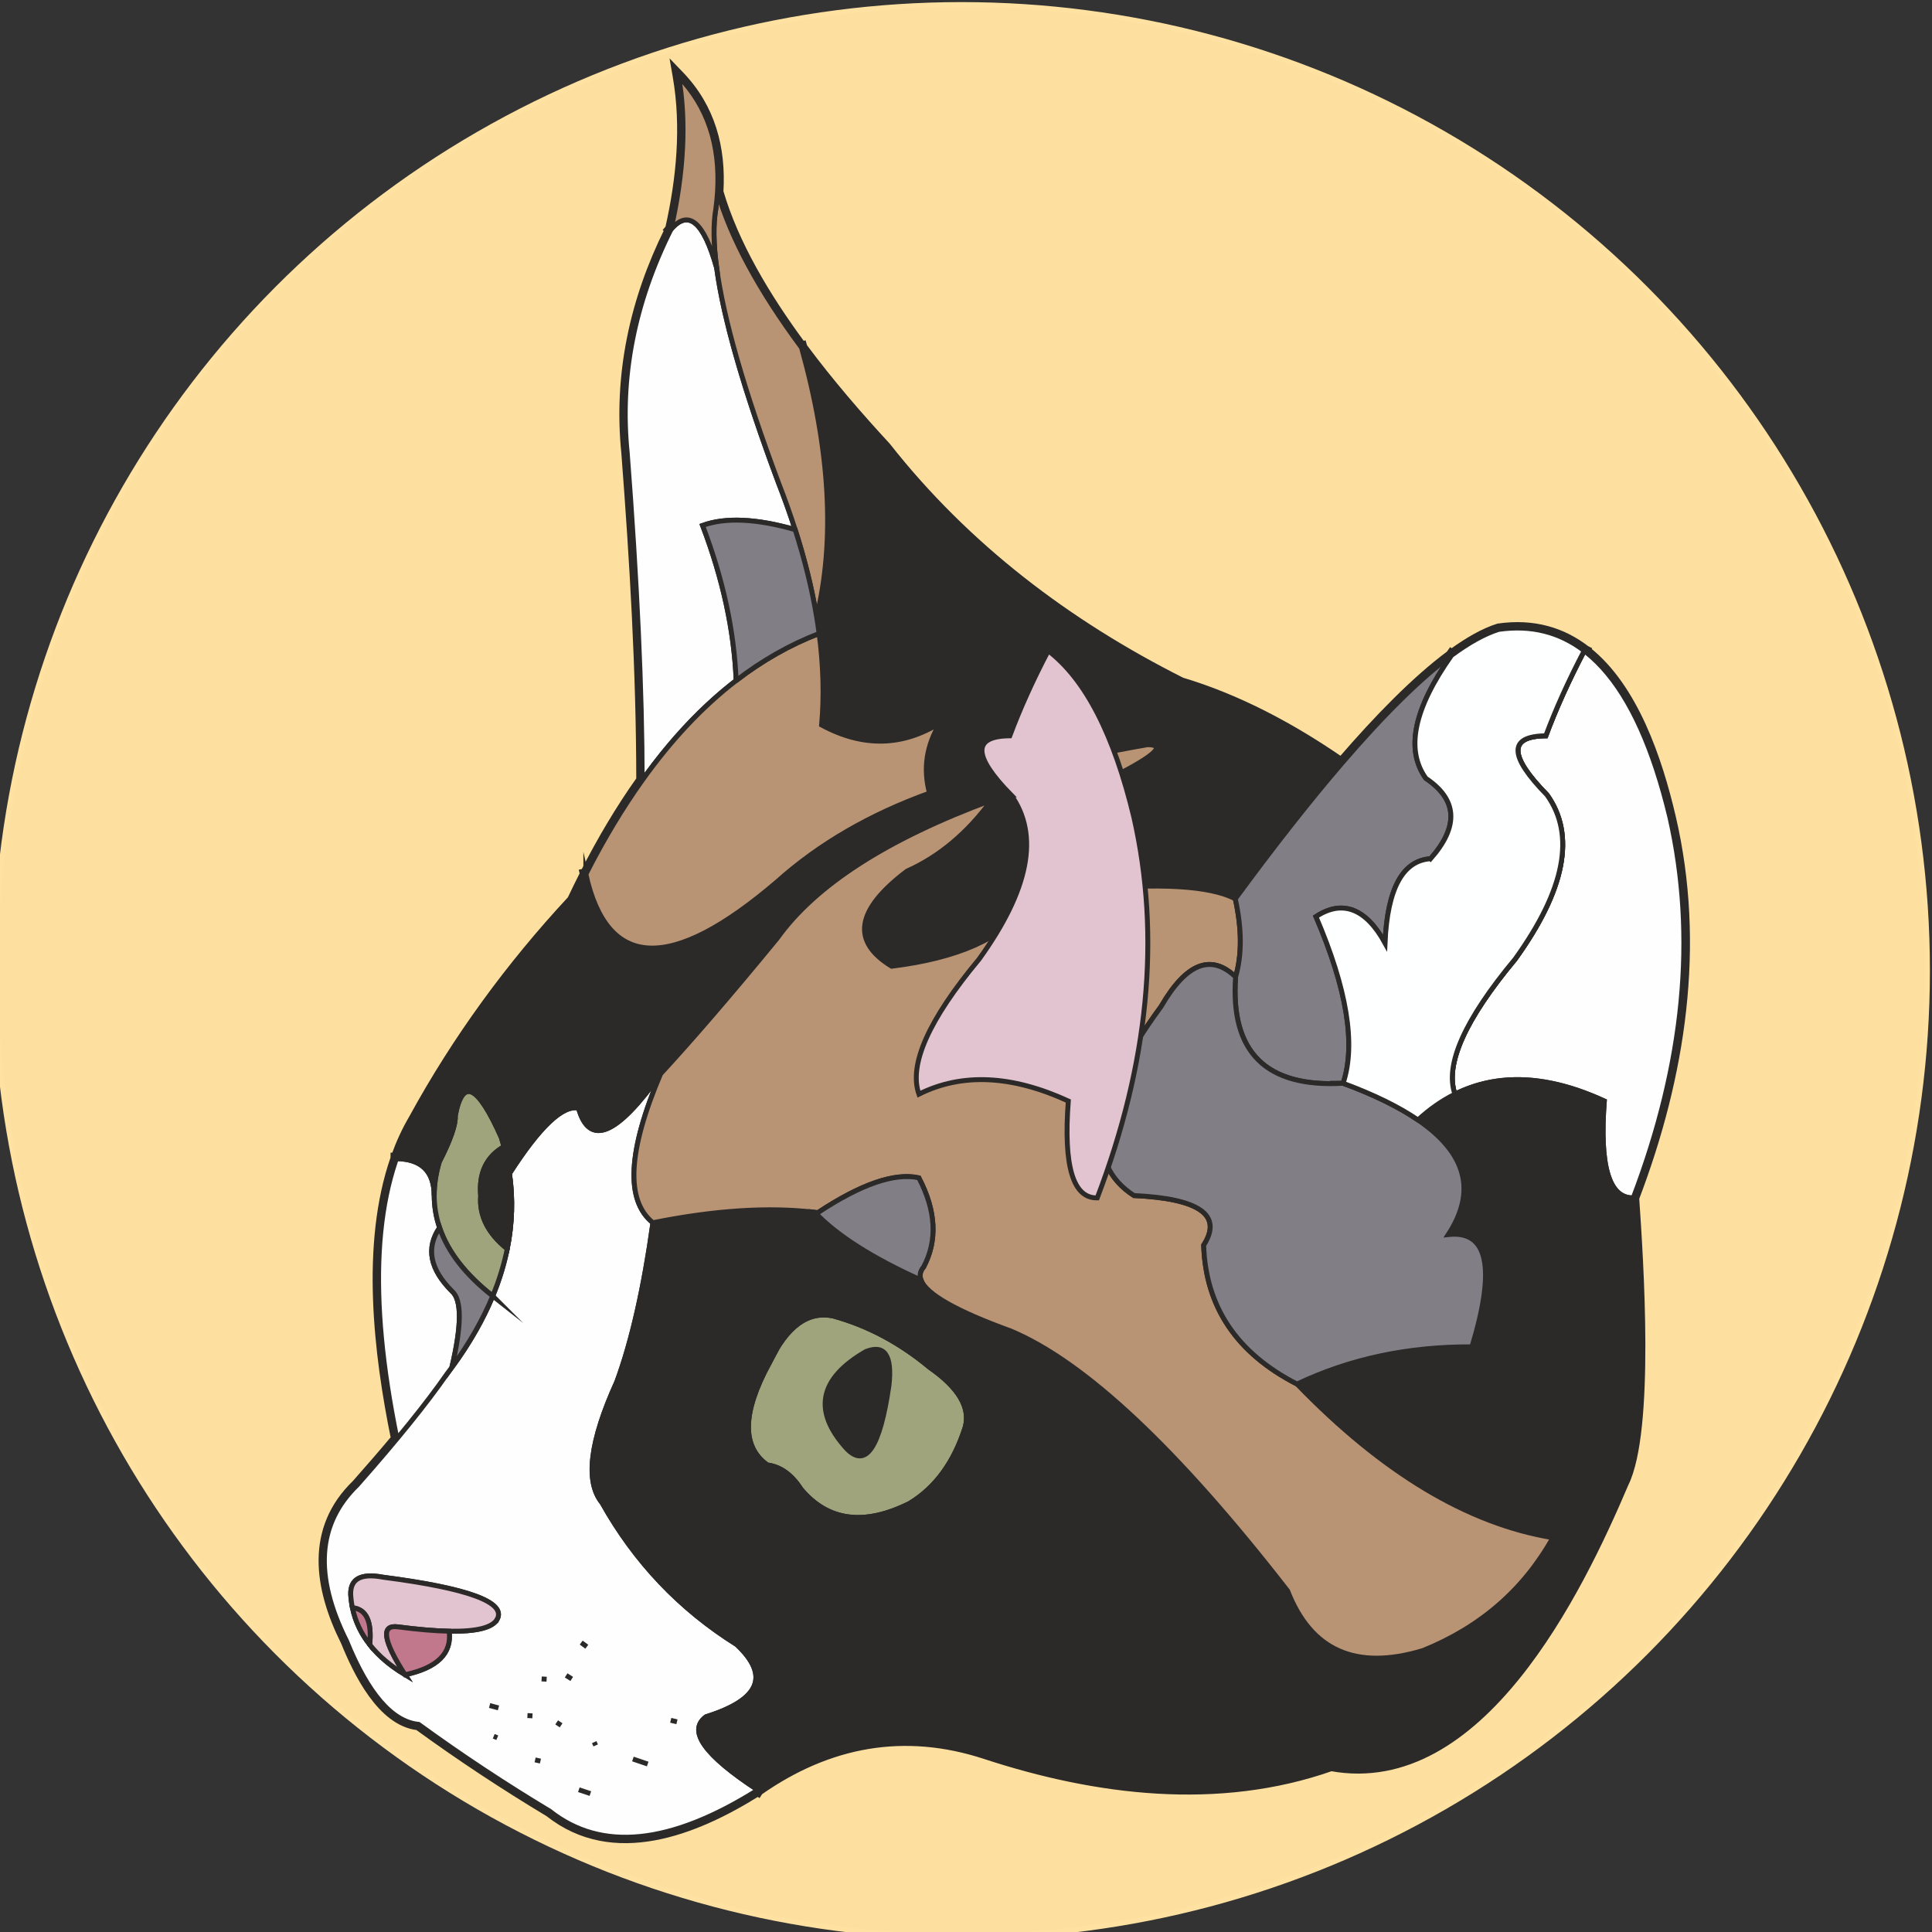 <?xml version="1.0" encoding="UTF-8"?>
<!DOCTYPE svg PUBLIC "-//W3C//DTD SVG 1.1//EN" "http://www.w3.org/Graphics/SVG/1.1/DTD/svg11.dtd">
<!-- Creator: CorelDRAW -->
<svg xmlns="http://www.w3.org/2000/svg" xml:space="preserve" width="30mm" height="30mm" version="1.1" style="shape-rendering:geometricPrecision; text-rendering:geometricPrecision; image-rendering:optimizeQuality; fill-rule:evenodd; clip-rule:evenodd"
viewBox="0 0 3000 3000"
 xmlns:xlink="http://www.w3.org/1999/xlink"
 xmlns:xodm="http://www.corel.com/coreldraw/odm/2003">
 <rect x="0" y="0" width="3000" height="3000" fill="#333333" stroke="none"/>
 <defs>
  <style type="text/css">
   <![CDATA[
    .str1 {stroke:#2B2A29;stroke-width:10;stroke-miterlimit:22.926}
    .str2 {stroke:#2B2A29;stroke-width:7.62;stroke-miterlimit:22.926}
    .str0 {stroke:#FFE2A2;stroke-width:7.62;stroke-miterlimit:22.926}
    .fil2 {fill:none}
    .fil3 {fill:#2B2A29}
    .fil8 {fill:#817E85}
    .fil4 {fill:#9FA47C}
    .fil7 {fill:#B89474}
    .fil6 {fill:#C1788C}
    .fil5 {fill:#E2C4D0}
    .fil0 {fill:#FDE09F}
    .fil1 {fill:#FEFEFE}
    .fil9 {fill:#FEFFFF}
   ]]>
  </style>
 </defs>
 <g id="Слой_x0020_1">
  <circle class="fil0 str0" cx="1492.93" cy="1507.07" r="1500"/>
  <path class="fil1 str1" d="M611.36 1798.38l0.05 -3.46 1.16 0.02c7.43,-20.67 16.48,-40.4 27.4,-58.93 67.45,-123.39 150.41,-236.88 246.07,-339.86 6.18,-13.08 12.58,-26.18 19.23,-39.25l-0.58 -2.61 2.14 -0.47c25.11,-49.12 53.65,-97.81 86.18,-143.53 -0.2,-168.72 -10.32,-338.8 -23.19,-506.89 -12.32,-121.37 12.95,-237.26 66.87,-346.21l-0.69 -0.6 2.03 -2.39c17.24,-76.39 25.09,-157.43 11.64,-235.04l-2.32 -13.38 9.42 9.78c49.11,51 65.59,114.19 61.55,182.04 23.52,80.27 72.09,162.1 127.7,237.35l1.44 -0.4 1.06 3.74c41.78,56.18 87.38,108.59 129.25,153.88 123.12,156.51 280.28,275.6 457.52,364.84 88.31,26.45 171.39,71.09 247.01,123.15 55.67,-64.42 114.53,-125.01 168.12,-164.8 0.04,-0.06 0.08,-0.11 0.11,-0.17l2.41 -3.38 1.18 0.84c25.63,-18.66 50.03,-32.43 72.22,-39.42 55.78,-8.04 100.7,6.45 136.99,34.28l2.31 1.2 -0.22 0.42c73.24,57.71 110.87,170.02 131.66,259.07 46.67,199.91 15.52,402.75 -56.73,592.49 6.37,93.06 24.59,360.49 -16.49,443.34 -71.98,169.3 -225.5,482.95 -456.74,441.21 -175.14,61.42 -364.49,38.03 -537.51,-18.7 -125.26,-41.05 -242.25,-19.42 -349.82,55.84l-1.84 2.82 -1.25 -0.8c-96.63,60.35 -224.15,111.56 -325.19,31.56 -69.6,-41.87 -137.32,-86.59 -203,-134.35 -57.89,-6.84 -95.19,-84.9 -114.16,-131.62 -42.22,-84.34 -55.82,-176.18 17.2,-246.83 20.14,-22.8 40.49,-46.12 60.39,-69.93 -26.45,-129.69 -47.24,-301.03 -0.58,-434.85z"/>
  <path class="fil2 str2" d="M616.38 2234.11c-45.66,-222.57 -36.43,-388.09 27.25,-496.12 66.32,-121.33 148.3,-234.49 245.91,-339.48 102.62,-217.94 230.07,-356.21 382.37,-414.83m-506.82 1028.8c-78.46,-61.51 -106.09,-130.98 -82.92,-208.44 17.4,-34.1 25.67,-57.96 24.78,-71.56 11.19,-59.71 35.06,-48.39 71.56,33.95 37.45,121.28 9.3,243.63 -84.42,367.04 -31.4,45.33 -77.89,102.84 -139.46,172.49 -61.9,59.89 -67.39,140.63 -16.51,242.25 33.31,82.05 70.63,125.19 111.94,129.38 65.08,47.37 132.98,92.32 203.71,134.88 79.86,63.22 187.52,52.21 322.98,-33.02 111.63,-78.45 229.69,-97.4 354.16,-56.86 202.76,66.74 381.38,72.86 535.87,18.35 164.87,30.53 315.97,-115.65 453.27,-438.6 27.14,-54.73 32.51,-202.17 16.09,-442.27m-1266.74 -686.39c22.04,-122.84 1.85,-264.15 -60.55,-423.91 -78.12,-209.14 -110.54,-351.04 -97.27,-425.77 11.43,-85.14 -7.85,-153.65 -57.8,-205.55 12.13,70.05 8.16,149.28 -11.92,237.68 -57.15,114.29 -79.78,229.91 -67.91,346.85 15.37,200.51 23.11,370.07 23.23,508.68m-379.23 1314.54c-26.82,-3.66 -23.14,21.12 11.01,74.31 -53.29,-32.11 -81.41,-73.71 -84.42,-124.77 -0.56,-24.27 16.26,-33.13 50.47,-26.62 131.98,17.11 191.02,38.83 177.07,65.14 -10.92,20.01 -62.31,23.97 -154.13,11.94zm11.01 74.31c50.12,-10.72 72.94,-33.26 68.47,-67.59m-123.32 20.84c3.53,-36.06 -5.43,-55.14 -26.85,-57.25m746.93 -452.95c-39.61,-8.54 -72.96,15.93 -100.02,73.42 -41.7,76.88 -42.63,129.47 -2.74,157.81 20.48,2.63 37.92,15.17 52.3,37.62 42,49.95 98.28,57.29 168.83,22.02 40.28,-24.48 69.03,-63.93 86.25,-118.36 8.19,-30.53 -10.16,-61.43 -55.05,-92.68 -46.09,-38.43 -95.94,-65.03 -149.57,-79.83zm86.25 107.37c-14.01,97.07 -36.02,129.78 -66.06,98.18 -52.65,-58.28 -42.56,-108.43 30.27,-150.48 28.97,-11.43 40.91,5.99 35.79,52.3zm-597.87 -370.43c-27.22,15.69 -39.27,41.14 -36.16,76.35 -2.38,30.89 11.36,58.33 41.24,82.29m1097.01 -497.48c201.72,-280.17 349.16,-434.95 442.28,-464.31 126.46,-18.24 215.16,79.02 266.09,291.8 41.89,184.76 22.92,381.73 -56.89,590.92 -37.68,0.75 -52.66,-49.4 -44.96,-150.44 -114.38,-52.54 -210.83,-42.71 -289.34,29.44m-1089.02 -1323.14c-20.06,-71.67 -43.71,-91.6 -70.96,-59.8m1041.28 829.68c-126.23,-87.53 -248.05,-136.83 -365.47,-147.9m116.05 22.98c-188.91,-95.05 -341.99,-217.09 -459.23,-366.15 -140.94,-152.39 -227.72,-284.6 -260.34,-396.61m62.6 2481.32c-82.97,-54.24 -109.73,-92.14 -80.3,-113.73 83.45,-26.1 99.36,-63.42 47.72,-111.96 -88.31,-55.27 -158.06,-128.69 -209.21,-220.2 -26.76,-32.77 -19.13,-95.47 22.94,-188.11 23.23,-63.21 41.89,-145.49 55.98,-246.82 -42.97,-34.39 -38.98,-111.47 11.92,-231.23 50.54,-54.82 110.79,-124.85 180.77,-210.12 59.31,-82.96 170.34,-154.54 333.09,-214.71 -37.41,51.1 -81.15,87.8 -131.22,110.1 -79.24,59.9 -87.2,109.14 -23.86,147.73 102.45,-12.79 170.96,-43.07 205.54,-90.84 51.2,-127.23 81.78,-136.41 91.76,-27.52 118.02,-11.47 196.77,-6.92 236.26,13.6m-904.26 502.99c98.16,-19.73 183.5,-24.94 256.01,-15.58 67.1,-44.37 119.4,-62.41 156.9,-54.12 26.71,51.11 29.17,97.3 7.34,138.55 -21.81,25.51 23.16,58.53 134.9,99.09 115.05,48.08 258.5,182.65 430.33,403.72 36.36,93.12 106.41,124.01 210.12,92.68 89.24,-35.88 156.54,-94.3 201.87,-175.25 -132.07,-21.68 -264.51,-101.2 -397.31,-238.57 -93.54,-47.9 -141.87,-119.77 -144.98,-215.64 29.89,-46.6 -6.21,-72.29 -108.27,-77.08 -78.44,-50.55 -64.37,-148.44 42.2,-293.62 38.9,-67.1 77.44,-82.4 115.62,-45.88 9.97,-34.18 9.81,-74.62 -0.47,-121.29m95.9 753.51c82.15,-39.07 172.69,-58.33 271.59,-57.8 37.27,-123.03 25.03,-181.14 -36.7,-174.35 61.13,-93.54 6.68,-171.85 -163.33,-234.91 -119.68,6.95 -175.35,-48.1 -166.99,-165.16m166.99 165.16c20.01,-60.22 5.95,-146.48 -42.2,-258.75 41.47,-27.39 78.17,-12.1 107.26,40.98 3.75,-86.07 28.27,-128.09 70.75,-130.91 44.32,-50.26 41.88,-91.86 -7.34,-124.77 -31.97,-44.59 -18.68,-108.25 39.87,-191.04m206.07 -7.12c-24.03,45.82 -43.92,89.86 -59.67,132.07 -58.24,0.57 -57.62,31.15 1.84,91.76 44.54,62.24 28.03,147.27 -49.56,255.1 -78.29,93.99 -109.44,163.84 -93.4,209.59m-1024.49 -876.58c-60.33,-17.22 -108.24,-19.38 -143.76,-6.51 31.61,83.03 48.99,163.31 52.14,240.83m124.96 -98.8c28.87,-119.19 21.02,-258.62 -23.5,-418.27m-453.46 1282.54c46.78,-72.82 82.52,-106.66 107.2,-101.57 17.01,60.28 59.5,42.53 127.49,-53.24m-116.14 -309.96c33.13,148.99 132.11,152.9 296.97,11.76 65.22,-58.4 144.14,-104.27 236.73,-137.62 -10.27,-37.85 -4.77,-74.26 16.51,-109.2 -58.87,36.83 -120.24,37.96 -184.1,3.37m363.03 140.69c-50.26,-2.1 -64.62,-25.34 -43.12,-69.75 60.87,-16.03 122.95,-29.49 186.27,-40.37 29.03,0.27 12.21,16.49 -50.48,48.62 -42.06,7.74 -72.95,28.24 -92.67,61.5zm-1023.29 532.7c38.95,0.57 58.54,19.66 58.72,57.29m8.36 49.88c-21.43,31.55 -14.96,64.48 19.37,98.76 15.2,13.31 15.07,52.74 -0.35,118.3m221.08 581.84l2.29 5.06m-22.48 -159.66l8.72 6.41m-70.2 50.01l7.8 0.45m30.29 -5.95l8.7 5.5m-127.54 41.31l13.76 3.66m44.97 11.92l7.81 0.45m37.61 10.11l6.88 4.59m111.5 52.3l22.94 7.79m35.77 -67.89l9.65 2.3m-152.34 105.51l17.9 5.97m-85.8 -52.3l8.27 1.84m-72.5 -38.54l5.5 2.28m493.02 -815.86c33.73,35.77 88.73,70.83 164.95,105.22"/>
  <path class="fil3 str2" d="M1314.38 2249.11c30.04,31.6 52.05,-1.11 66.06,-98.18 5.12,-46.31 -6.82,-63.73 -35.79,-52.3 -72.83,42.05 -82.92,92.2 -30.27,150.48z"/>
  <path class="fil4 str2" d="M787.65 1939.14c7.84,-39.09 8.99,-78.07 3.46,-116.93 -2.01,-13.91 -4.85,-27.82 -8.54,-41.71 -27.22,15.69 -39.27,41.14 -36.16,76.35 -2.38,30.89 11.36,58.33 41.24,82.29z"/>
  <path class="fil4 str2" d="M1194.17 2116.98c-41.7,76.88 -42.63,129.47 -2.74,157.81 20.48,2.63 37.92,15.17 52.3,37.62 42,49.95 98.28,57.29 168.83,22.02 40.28,-24.48 69.03,-63.93 86.25,-118.36 8.19,-30.53 -10.16,-61.43 -55.05,-92.68 -46.09,-38.43 -95.94,-65.03 -149.57,-79.83 -39.61,-8.54 -72.96,15.93 -100.02,73.42zm120.21 132.13c-52.65,-58.28 -42.56,-108.43 30.27,-150.48 28.97,-11.43 40.91,5.99 35.79,52.3 -14.01,97.07 -36.02,129.78 -66.06,98.18z"/>
  <path class="fil4 str2" d="M765.09 2012.48c10.14,-24.48 17.66,-48.93 22.56,-73.34 -29.88,-23.96 -43.62,-51.4 -41.24,-82.29 -3.11,-35.21 8.94,-60.66 36.16,-76.35 -1.26,-4.7 -2.6,-9.37 -4.06,-14.07 -36.5,-82.34 -60.37,-93.66 -71.56,-33.95 0.89,13.6 -7.38,37.46 -24.78,71.56 -5.35,17.89 -7.99,35.35 -7.94,52.39 0.08,17.04 2.86,33.68 8.36,49.88 12.8,37.69 40.3,73.08 82.5,106.17z"/>
  <path class="fil3 str2" d="M746.41 1856.85c-2.38,30.89 11.36,58.33 41.24,82.29 7.84,-39.09 8.99,-78.07 3.46,-116.93 -2.01,-13.91 -4.85,-27.82 -8.54,-41.71 -27.22,15.69 -39.27,41.14 -36.16,76.35z"/>
  <path class="fil3 str2" d="M1013.88 1898.63c-14.09,101.33 -32.75,183.61 -55.98,246.82 -42.07,92.64 -49.7,155.34 -22.94,188.11 51.15,91.51 120.9,164.93 209.21,220.2 51.64,48.54 35.73,85.86 -47.72,111.96 -29.43,21.59 -2.67,59.49 80.3,113.73 111.63,-78.45 229.69,-97.4 354.16,-56.86 202.76,66.74 381.38,72.86 535.87,18.35 164.87,30.53 315.97,-115.65 453.27,-438.6 27.14,-54.73 32.51,-202.17 16.09,-442.27 -37.68,0.75 -52.66,-49.4 -44.96,-150.44 -87.91,-40.38 -165.23,-43.93 -231.96,-10.63 -20.08,10.01 -39.22,23.37 -57.38,40.07 75.29,51.44 90.98,110.75 47.09,177.93 61.73,-6.79 73.97,51.32 36.7,174.35 -98.9,-0.53 -189.44,18.73 -271.59,57.8 132.8,137.37 265.24,216.89 397.31,238.57 -45.33,80.95 -112.63,139.37 -201.87,175.25 -103.71,31.33 -173.76,0.44 -210.12,-92.68 -171.83,-221.07 -315.28,-355.64 -430.33,-403.72 -84.24,-30.57 -130.53,-56.87 -138.87,-78.88 -76.22,-34.39 -131.22,-69.45 -164.95,-105.22 -71.49,-8.54 -155.27,-3.15 -251.33,16.16zm229.85 413.78c-14.38,-22.45 -31.82,-34.99 -52.3,-37.62 -39.89,-28.34 -38.96,-80.93 2.74,-157.81 27.06,-57.49 60.41,-81.96 100.02,-73.42 53.63,14.8 103.48,41.4 149.57,79.83 44.89,31.25 63.24,62.15 55.05,92.68 -17.22,54.43 -45.97,93.88 -86.25,118.36 -70.55,35.27 -126.83,27.93 -168.83,-22.02z"/>
  <path class="fil5 str2" d="M772.08 2514.26c13.95,-26.31 -45.09,-48.03 -177.07,-65.14 -34.21,-6.51 -51.03,2.35 -50.47,26.62 0.4,7.1 1.31,14.03 2.72,20.77 21.42,2.11 30.38,21.19 26.85,57.25 13.62,17.35 31.89,32.92 54.85,46.75 -34.15,-53.19 -37.83,-77.97 -11.01,-74.31 31.14,4.08 57.65,6.32 79.48,6.72 42.56,0.76 67.44,-5.44 74.65,-18.66z"/>
  <path class="fil6 str2" d="M697.43 2532.92c-21.83,-0.4 -48.34,-2.64 -79.48,-6.72 -26.82,-3.66 -23.14,21.12 11.01,74.31 50.12,-10.72 72.94,-33.26 68.47,-67.59z"/>
  <path class="fil6 str2" d="M574.11 2553.76c3.53,-36.06 -5.43,-55.14 -26.85,-57.25 4.29,20.84 13.25,39.92 26.85,57.25z"/>
  <path class="fil3 str2" d="M791.11 1822.21c46.78,-72.82 82.52,-106.66 107.2,-101.57 17.01,60.28 59.5,42.53 127.49,-53.24 50.54,-54.82 110.79,-124.85 180.77,-210.12 59.31,-82.96 170.34,-154.54 333.09,-214.71 -37.41,51.1 -81.15,87.8 -131.22,110.1 -79.24,59.9 -87.2,109.14 -23.86,147.73 102.45,-12.79 170.96,-43.07 205.54,-90.84 51.2,-127.23 81.78,-136.41 91.76,-27.52 118.02,-11.47 196.77,-6.92 236.26,13.6 60.12,-81.8 115.12,-151.74 165,-209.83 -85.14,-59.04 -168.28,-100.67 -249.42,-124.92 -188.91,-95.05 -341.99,-217.09 -459.23,-366.15 -50.17,-54.25 -93.48,-105.94 -129.92,-155.07 44.52,159.65 52.37,299.08 23.5,418.27 1.44,8.65 2.71,17.22 3.84,25.74 6.55,49.66 7.84,97.01 3.86,142.07 63.86,34.59 125.23,33.46 184.1,-3.37 -21.28,34.94 -26.78,71.35 -16.51,109.2 -92.59,33.35 -171.51,79.22 -236.73,137.62 -164.86,141.14 -263.84,137.23 -296.97,-11.76 -6.81,13.36 -13.51,27.05 -20.12,41.07 -97.61,104.99 -179.59,218.15 -245.91,339.48 -11.01,18.68 -20.39,39.07 -28.12,61.15 38.95,0.57 58.54,19.66 58.72,57.29 -0.05,-17.04 2.59,-34.5 7.94,-52.39 17.4,-34.1 25.67,-57.96 24.78,-71.56 11.19,-59.71 35.06,-48.39 71.56,33.95 1.46,4.7 2.8,9.37 4.06,14.07 3.69,13.89 6.53,27.8 8.54,41.71zm847.69 -555.77c-50.26,-2.1 -64.62,-25.34 -43.12,-69.75 60.87,-16.03 122.95,-29.49 186.27,-40.37 29.03,0.27 12.21,16.49 -50.48,48.62 -42.06,7.74 -72.95,28.24 -92.67,61.5z"/>
  <path class="fil7 str2" d="M909.66 1357.44c33.13,148.99 132.11,152.9 296.97,11.76 65.22,-58.4 144.14,-104.27 236.73,-137.62 -10.27,-37.85 -4.77,-74.26 16.51,-109.2 -58.87,36.83 -120.24,37.96 -184.1,3.37 3.98,-45.06 2.69,-92.41 -3.86,-142.07 -45.11,17.37 -88.04,41.71 -128.8,73.06 -52.21,40.16 -100.87,91.8 -145.93,154.92 -30.85,43.22 -60.04,91.81 -87.52,145.78z"/>
  <path class="fil7 str2" d="M1206.57 1457.28c-69.98,85.27 -130.23,155.3 -180.77,210.12 -50.9,119.76 -54.89,196.84 -11.92,231.23 96.06,-19.31 179.84,-24.7 251.33,-16.16 1.56,0.2 3.13,0.38 4.68,0.58 67.1,-44.37 119.4,-62.41 156.9,-54.12 26.71,51.11 29.17,97.3 7.34,138.55 -5.37,6.28 -6.68,13.02 -3.97,20.21 8.34,22.01 54.63,48.31 138.87,78.88 115.05,48.08 258.5,182.65 430.33,403.72 36.36,93.12 106.41,124.01 210.12,92.68 89.24,-35.88 156.54,-94.3 201.87,-175.25 -132.07,-21.68 -264.51,-101.2 -397.31,-238.57 -93.54,-47.9 -141.87,-119.77 -144.98,-215.64 29.89,-46.6 -6.21,-72.29 -108.27,-77.08 -78.44,-50.55 -64.37,-148.44 42.2,-293.62 38.9,-67.1 77.44,-82.4 115.62,-45.88 9.97,-34.18 9.81,-74.62 -0.47,-121.29 -39.49,-20.52 -118.24,-25.07 -236.26,-13.6 -9.98,-108.89 -40.56,-99.71 -91.76,27.52 -34.58,47.77 -103.09,78.05 -205.54,90.84 -63.34,-38.59 -55.38,-87.83 23.86,-147.73 50.07,-22.3 93.81,-59 131.22,-110.1 -162.75,60.17 -273.78,131.75 -333.09,214.71z"/>
  <path class="fil7 str2" d="M1112.82 415.93c10.79,80.08 42.82,191.37 96.03,333.84 9.63,24.65 18.26,48.88 25.88,72.65 15.02,46.88 26.13,92.05 33.34,135.52 28.87,-119.19 21.02,-258.62 -23.5,-418.27 -65.94,-88.89 -109.41,-169.39 -130.42,-241.54 -0.55,8.45 -1.39,17.08 -2.57,25.87 -4.22,23.81 -3.82,54.47 1.24,91.93z"/>
  <path class="fil7 str2" d="M1112.82 415.93c-5.06,-37.46 -5.46,-68.12 -1.24,-91.93 1.18,-8.79 2.02,-17.42 2.57,-25.87 4.55,-73.26 -15.59,-133.15 -60.37,-179.68 12.13,70.05 8.16,149.28 -11.92,237.68 27.25,-31.8 50.9,-11.87 70.96,59.8z"/>
  <path class="fil7 str2" d="M1781.95 1156.32c-63.32,10.88 -125.4,24.34 -186.27,40.37 -21.5,44.41 -7.14,67.65 43.12,69.75 19.72,-33.26 50.61,-53.76 92.67,-61.5 62.69,-32.13 79.51,-48.35 50.48,-48.62z"/>
  <path class="fil8 str2" d="M2150.66 1464.32c-29.09,-53.08 -65.79,-68.37 -107.26,-40.98 48.15,112.27 62.21,198.53 42.2,258.75 47.93,17.78 86.69,36.77 116.24,56.98 18.16,-16.7 37.3,-30.06 57.38,-40.07 -16.04,-45.75 15.11,-115.6 93.4,-209.59 77.59,-107.83 94.1,-192.86 49.56,-255.1 -59.46,-60.61 -60.08,-91.19 -1.84,-91.76 15.75,-42.21 35.64,-86.25 59.67,-132.07 -38.37,-29.37 -82.74,-40.4 -133.07,-33.13 -21.45,6.77 -45.79,20.19 -73,40.25 -58.55,82.79 -71.84,146.45 -39.87,191.04 49.22,32.91 51.66,74.51 7.34,124.77 -42.48,2.82 -67,44.84 -70.75,130.91z"/>
  <path class="fil8 str2" d="M2043.4 1423.34c41.47,-27.39 78.17,-12.1 107.26,40.98 3.75,-86.07 28.27,-128.09 70.75,-130.91 44.32,-50.26 41.88,-91.86 -7.34,-124.77 -31.97,-44.59 -18.68,-108.25 39.87,-191.04 -47.99,35.39 -104.92,91.46 -170.8,168.21 -49.88,58.09 -104.88,128.03 -165,209.83 10.28,46.67 10.44,87.11 0.47,121.29 -8.36,117.06 47.31,172.11 166.99,165.16 20.01,-60.22 5.95,-146.48 -42.2,-258.75z"/>
  <path class="fil8 str2" d="M2085.6 1682.09c-119.68,6.95 -175.35,-48.1 -166.99,-165.16 -38.18,-36.52 -76.72,-21.22 -115.62,45.88 -106.57,145.18 -120.64,243.07 -42.2,293.62 102.06,4.79 138.16,30.48 108.27,77.08 3.11,95.87 51.44,167.74 144.98,215.64 82.15,-39.07 172.69,-58.33 271.59,-57.8 37.27,-123.03 25.03,-181.14 -36.7,-174.35 43.89,-67.18 28.2,-126.49 -47.09,-177.93 -29.55,-20.21 -68.31,-39.2 -116.24,-56.98z"/>
  <path class="fil8 str2" d="M1434.13 1967.48c21.83,-41.25 19.37,-87.44 -7.34,-138.55 -37.5,-8.29 -89.8,9.75 -156.9,54.12 -1.55,-0.2 -3.12,-0.38 -4.68,-0.58 33.73,35.77 88.73,70.83 164.95,105.22 -2.71,-7.19 -1.4,-13.93 3.97,-20.21z"/>
  <path class="fil8 str2" d="M1143.11 1056.74c40.76,-31.35 83.69,-55.69 128.8,-73.06 -1.13,-8.52 -2.4,-17.09 -3.84,-25.74 -7.21,-43.47 -18.32,-88.64 -33.34,-135.52 -60.33,-17.22 -108.24,-19.38 -143.76,-6.51 31.61,83.03 48.99,163.31 52.14,240.83z"/>
  <path class="fil9 str2" d="M2221.41 1333.41c-42.48,2.82 -67,44.84 -70.75,130.91 -29.09,-53.08 -65.79,-68.37 -107.26,-40.98 48.15,112.27 62.21,198.53 42.2,258.75 47.93,17.78 86.69,36.77 116.24,56.98 18.16,-16.7 37.3,-30.06 57.38,-40.07 -16.04,-45.75 15.11,-115.6 93.4,-209.59 77.59,-107.83 94.1,-192.86 49.56,-255.1 -59.46,-60.61 -60.08,-91.19 -1.84,-91.76 15.75,-42.21 35.64,-86.25 59.67,-132.07 -38.37,-29.37 -82.74,-40.4 -133.07,-33.13 -21.45,6.77 -45.79,20.19 -73,40.25 -58.55,82.79 -71.84,146.45 -39.87,191.04 49.22,32.91 51.66,74.51 7.34,124.77z"/>
  <path class="fil5 str2" d="M1569.86 1234.31c44.55,62.24 28.04,147.27 -49.55,255.1 -78.3,93.99 -109.45,163.84 -93.41,209.59 66.74,-33.3 144.06,-29.75 231.97,10.63 -7.71,101.04 7.28,151.19 44.94,150.44 79.83,-209.19 98.8,-406.16 56.89,-590.92 -30.64,-128.09 -74.98,-214.31 -133,-258.67 -24.05,45.82 -43.93,89.86 -59.68,132.07 -58.23,0.57 -57.61,31.15 1.84,91.76z"/>
  <path class="fil8 str2" d="M765.09 2012.48c-42.2,-33.09 -69.7,-68.48 -82.5,-106.17 -21.43,31.55 -14.96,64.48 19.37,98.76 15.2,13.31 15.07,52.74 -0.35,118.3 27.09,-37.05 48.25,-74.02 63.48,-110.89z"/>
 </g>
</svg>
